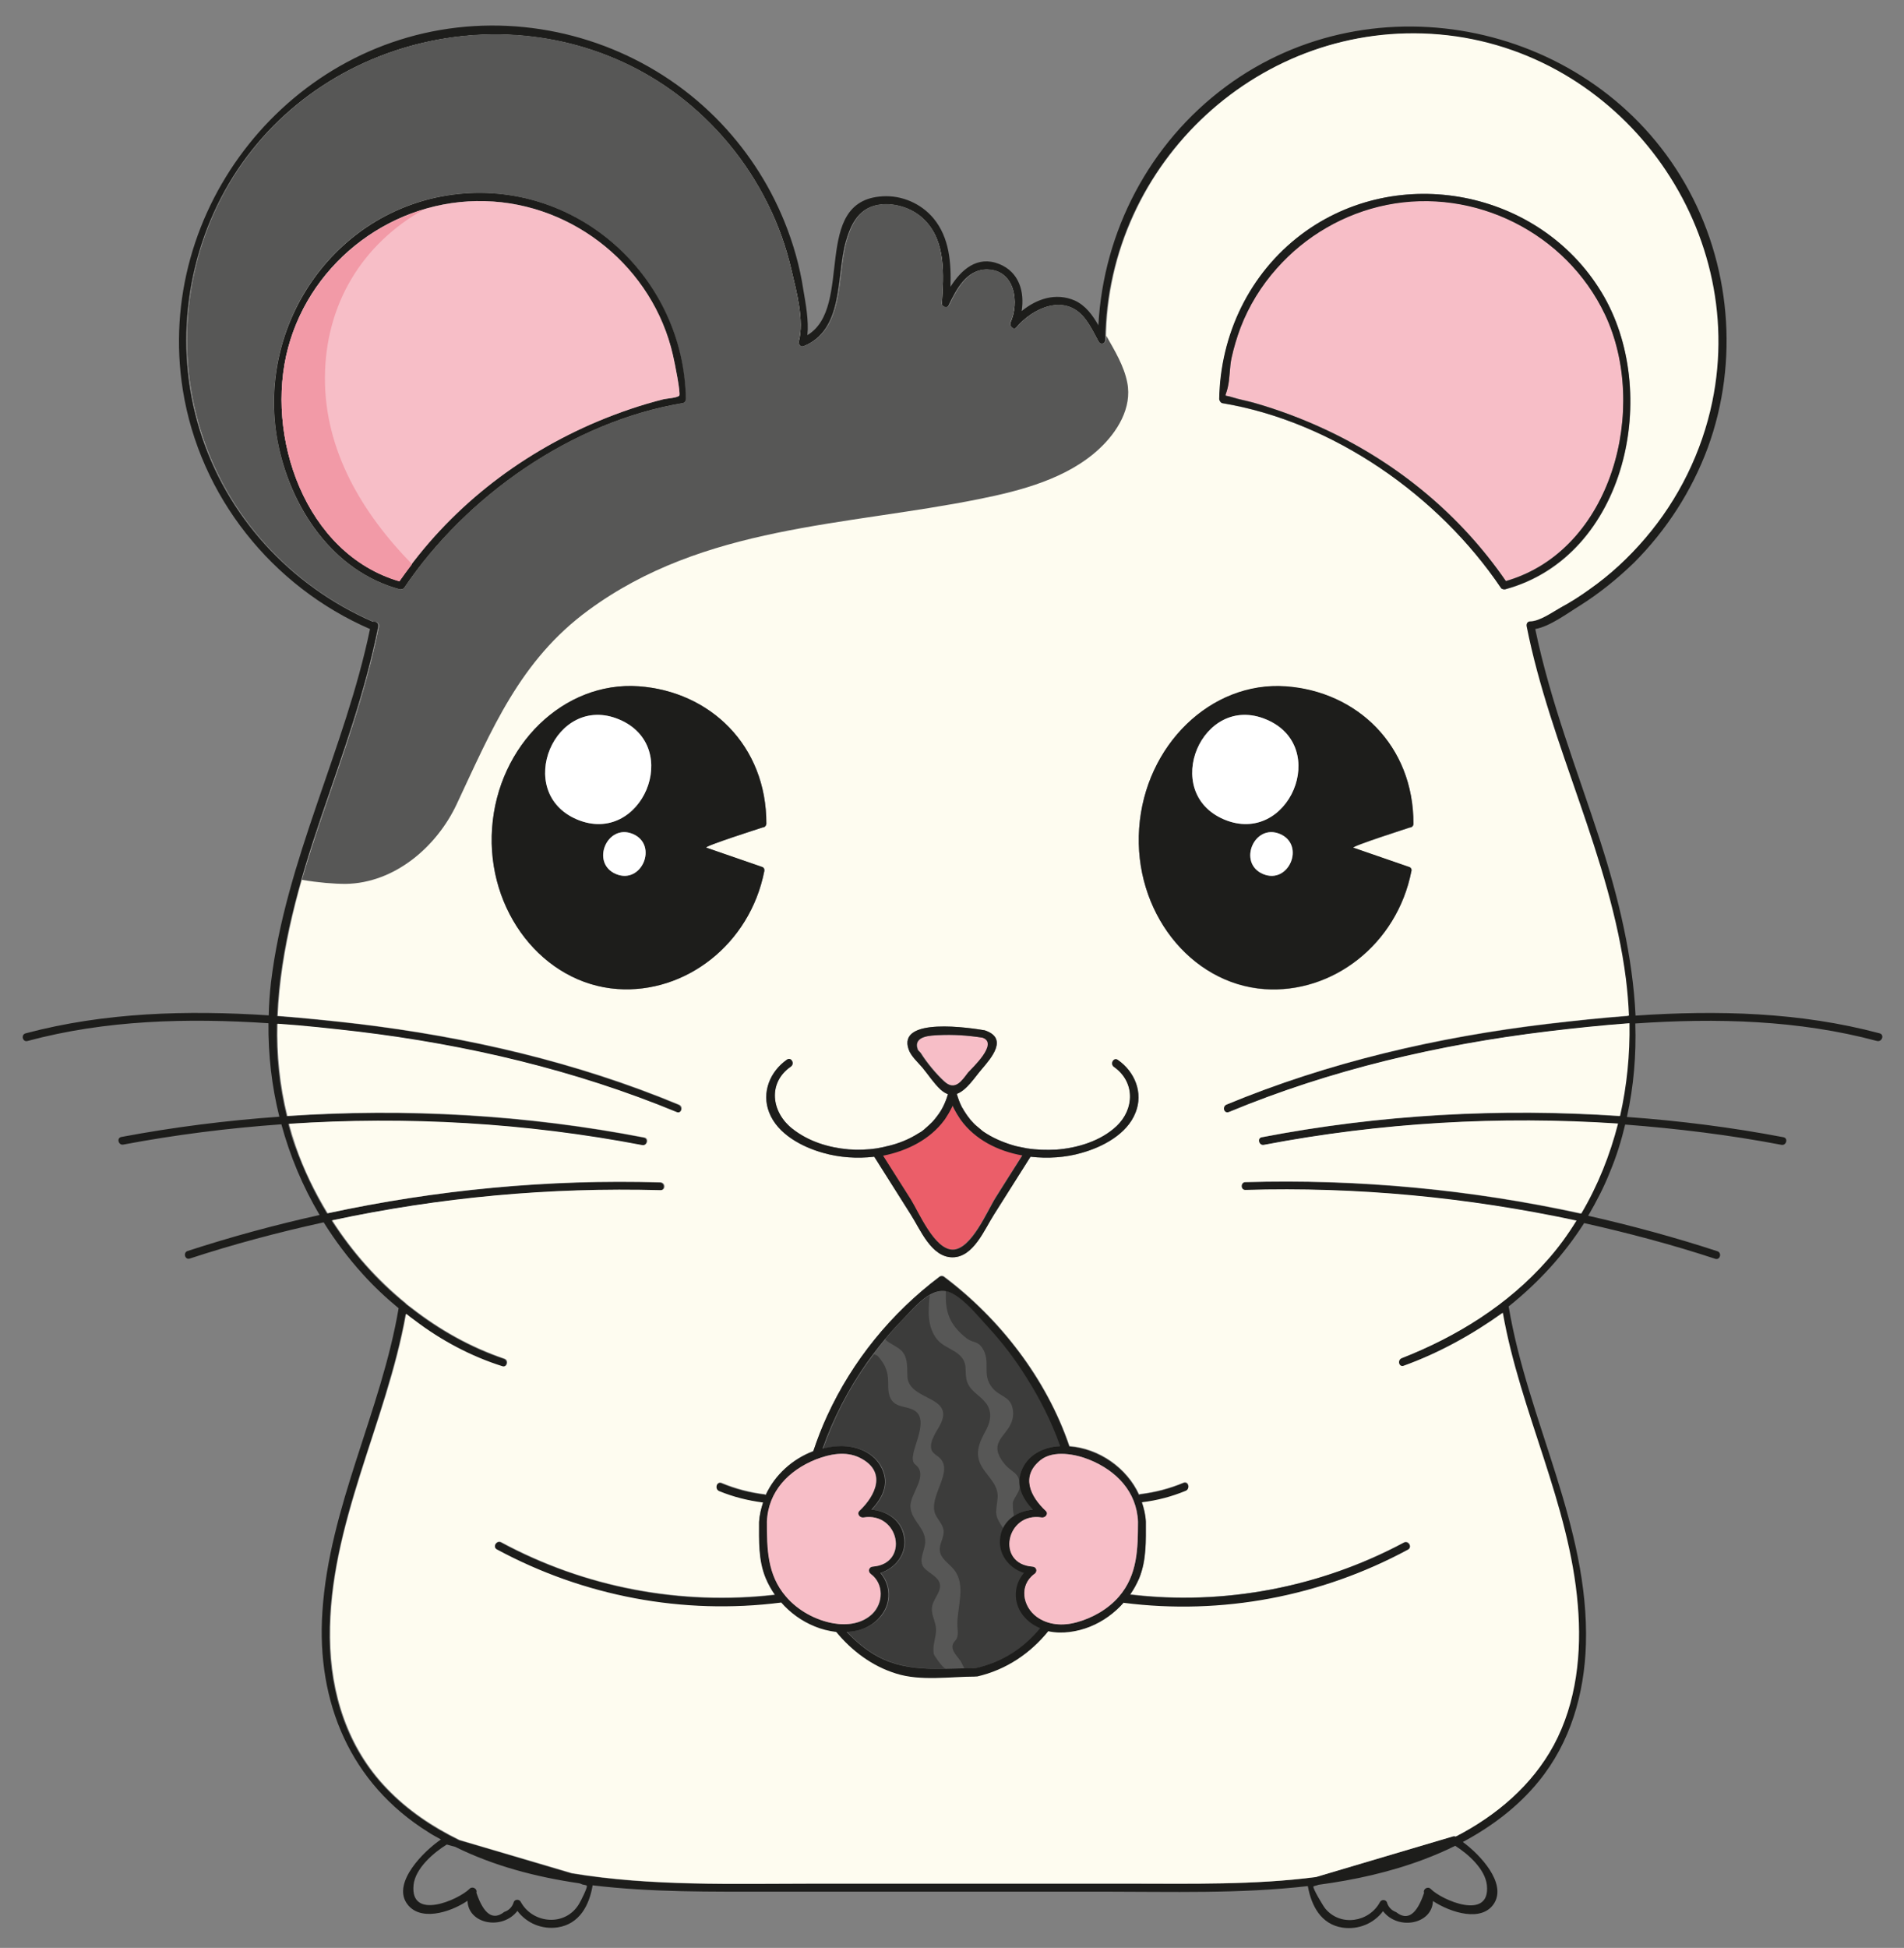 <?xml version="1.0" encoding="utf-8"?>
<!-- Generator: Adobe Illustrator 24.1.1, SVG Export Plug-In . SVG Version: 6.00 Build 0)  -->
<svg version="1.1" id="Lager_1" xmlns="http://www.w3.org/2000/svg" xmlns:xlink="http://www.w3.org/1999/xlink" x="0px" y="0px"
	 viewBox="0 0 751.8 768.9" style="enable-background:new 0 0 751.8 768.9;" xml:space="preserve">
<rect x="0" y="0" width="751.8" height="768.9" fill="#808080" stroke="none"/>
<style type="text/css">
	.st0{fill:#EB5E69;}
	.st1{fill:#575756;}
	.st2{fill:#3C3C3B;}
	.st3{fill:#F7BEC7;}
	.st4{fill:#1D1D1B;}
	.st5{fill:#FEFCF0;}
	.st6{fill:#FFFFFF;}
	.st7{fill:#F29AA7;}
</style>
<g>
	<g>
		<path class="st0" d="M376.1,493.2c7.4,0,13.8-15.6,17-20.6c3.5-5.5,7-11,10.5-16.6c-9.7-1.7-18.7-6.4-24.3-14
			c-0.2-0.2-0.4-0.6-0.6-0.9c-0.7-1-1.3-2.1-1.9-3.2c-0.2-0.4-0.4-0.8-0.6-1.2c-0.1-0.1-0.1-0.2-0.1-0.4c-0.1,0.1-0.1,0.2-0.2,0.4
			c-0.2,0.4-0.4,0.8-0.6,1.2c-0.6,1.1-1.2,2.2-1.9,3.2c-0.2,0.3-0.4,0.6-0.6,0.9c-5.6,7.7-14.6,12.3-24.3,14
			c3.6,5.7,7.3,11.5,10.9,17.2C362.6,478.2,368.9,493.2,376.1,493.2z"/>
		<path class="st1" d="M404.5,620.9c-6-1.9-10.6-7.7-9.3-14.4c1.1-6.5,6.8-10.1,12.8-10.6c-4.2-4.6-7.1-10-4-16.4
			c2.7-5.7,8.7-8.3,14.8-8.7c-3.5-9.7-8.2-18.9-13.6-27.5c-4.4-6.9-9.3-13.4-14.8-19.4c-4-4.3-9-10.7-14.3-13.4
			c-7.5-3.9-14.7,5.5-19.7,10.6c-5,5.2-9.7,10.8-13.9,16.8c-7.4,10.4-13.3,21.9-17.5,33.9c2.4-0.6,4.9-1,7.4-1
			c6.4,0,13,2.7,15.9,8.7c3.1,6.4,0.2,11.8-4,16.4c6,0.5,11.7,4.1,12.8,10.6c1.2,6.7-3.3,12.5-9.3,14.4c4,4.7,4.4,11.6,0.3,16.8
			c-3.5,4.4-8.5,6.2-13.6,6.5c2.9,3.1,6.1,5.9,9.9,8.3c12.6,8,26.6,6,40.9,6c11-2.6,19.5-8.3,25.8-15.8c-2.6-1.1-4.9-2.7-6.8-5.1
			C400.1,632.4,400.6,625.6,404.5,620.9z"/>
		<path class="st2" d="M368.6,652c-0.3-3,1.1-5.9,1-8.9c-0.1-3.2-2.2-5.9-1.5-9.2c0.7-3.5,5-6.9,2.1-10.5c-1.2-1.5-3.1-2.5-4.6-3.8
			c-3.3-2.8-1-6.3-0.4-9.7c1.1-6.3-5.2-9.2-5.7-14.9c-0.5-5.2,7.5-12.5,1.9-16.9c-1.2-0.9-1.1-2.7-0.8-4.1
			c0.7-4.3,5.2-12.8,1.4-16.5c-2.7-2.6-7.2-1.5-9.7-4.5c-2.1-2.6-1.4-6.1-1.7-9.2c-0.3-3.4-1.7-5.9-3.9-8.4c-0.3-0.4-1-0.6-1.6-0.8
			c-0.8,1.1-1.7,2.2-2.5,3.3c-7.4,10.4-13.3,21.9-17.5,33.9c2.4-0.6,4.9-1,7.4-1c6.4,0,13,2.7,15.9,8.7c3.1,6.4,0.2,11.8-4,16.4
			c6,0.5,11.7,4.1,12.8,10.6c1.2,6.7-3.3,12.5-9.3,14.4c4,4.7,4.4,11.6,0.3,16.8c-3.5,4.4-8.5,6.2-13.6,6.5c2.9,3.1,6.1,5.9,9.9,8.3
			c9.1,5.8,18.9,6.3,29,6.2c-1,0-3.6-3.8-4.1-4.6C368.8,653.3,368.6,652.7,368.6,652z"/>
		<path class="st2" d="M381.7,528.3c2.5,1.9,4.2,0.9,6.1,3.7c3.7,5.5-0.4,10.4,4,15.8c3.1,3.8,7.7,3.3,8.2,9.3
			c0.8,9.5-11.4,10.6-3.5,20.6c3,3.8,6.5,3.4,6.1,9.5c-0.1,1.9-2.7,4.7-2.7,6.2c0,2.3,0.2,3.9,0.5,5c2.2-1.5,4.8-2.3,7.5-2.6
			c-4.2-4.6-7.1-10-4-16.4c2.7-5.7,8.7-8.3,14.8-8.7c-3.5-9.7-8.2-18.9-13.6-27.5c-4.4-6.9-9.3-13.4-14.8-19.4
			c-4-4.3-9-10.7-14.3-13.4c-0.8-0.4-1.7-0.6-2.5-0.8C373.1,517.7,374.8,522.9,381.7,528.3z"/>
		<path class="st2" d="M404.4,621.1c0-0.1-0.1-0.2-0.1-0.3c-5.9-2-10.3-7.7-9.1-14.3c0.2-1.1,0.6-2.1,1-3.1c-3.7-5.5-3-5.8-2.3-11.9
			c0.5-4.9-3.2-8-5.7-11.7c-3.7-5.5-1.8-10,1.2-15.4c1.9-3.6,2.4-7.5-0.3-10.8c-2.4-3-6.1-4.5-7.3-8.4c-0.6-1.9-0.4-3.8-0.6-5.8
			c-0.7-6.2-7.8-6.6-11.1-10.6c-4.1-5-3.6-11.5-3-17.6c-4.1,2.4-7.8,6.8-10.7,9.8c-2.4,2.4-4.7,5-6.9,7.7c1.9,1.9,5.5,3,7,5.1
			c2.1,2.8,1.6,6.4,1.8,9.7c0.7,9.8,19.7,7.2,12.5,19.7c-1.4,2.4-4.4,6.9-2.7,9.7c0.6,0.9,1.6,1.5,2.5,2.2c6.8,5.6-4.7,15.8-1.1,23
			c1.1,2.1,2.9,3.9,3.1,6.2c0.2,2.7-1.8,5.1-1.5,7.8c0.3,3.2,3.6,5,5.6,7.5c4.8,6,1.3,14.6,1.3,21.5c0,2.4,0.8,4.8-0.9,6.6
			c-3,3.2,1.3,6.1,2.6,8.7c0.4,0.9,0.8,1.6,1.1,2.2c1.5,0,2.9-0.1,4.4-0.1c11-2.6,19.5-8.3,25.8-15.8c-2.6-1.1-4.9-2.7-6.8-5.1
			C400.2,632.4,400.6,625.7,404.4,621.1z"/>
		<path class="st3" d="M382.4,423.4c1.4-1.7,12.3-11.5,5.7-13.8c-5.8-0.9-11.6-1.3-17.4-1c-2.6,0.1-10.2,0.1-8.2,5.7
			c0.2,0.4,0.9,1,1.2,1.4c2.3,3.7,6,8.2,9.3,11.2C377.1,430.8,379.8,426.6,382.4,423.4z"/>
		<path class="st4" d="M742.2,407.9c-31.4-8.4-64.1-9.2-96.4-7c-1.1-23.2-6.7-46.5-14-69.1c-9-27.7-19.7-54.9-25.6-83.5
			c5.8-1,12.8-6.3,17.4-9.1c7.8-4.9,15-10.7,21.6-17.1c12.8-12.8,22.8-28.3,29.1-45.3c12.5-34.1,9.1-72.9-9-104.4
			C628.9,9.1,542.7-9.3,484,34.2c-30.1,22.3-48.3,57.1-50.3,94.2c-2.3-4-5-7.8-9.4-9.8c-7.5-3.2-15-0.6-20.9,4.2
			c1.2-7.5-0.9-15.4-8.9-18.6c-8.6-3.4-14.9,2.2-19.2,9c0.3-9.5-0.4-19.4-6.7-27c-4.9-5.9-12.6-9.2-20.2-8.7
			c-28.3,1.7-11.1,43.7-29.6,54.8c0.6-5.8-0.7-12.6-1.6-17.9c-1.4-9.3-4-18.4-7.5-27c-6.2-15.3-15.5-29.3-27.2-41
			c-25-25-60-38.2-95.3-36.1C114.7,14.6,60.8,82.5,72.2,154c6.7,41.9,35.2,77.5,73.9,94.3c-9.8,47.3-33.3,91.2-39.1,139.5
			c-0.5,4.3-0.8,8.7-0.9,13c-32.3-2.1-64.8-1.2-96,7.1c-2,0.6-1.1,3.6,0.8,3c30.9-8.3,63.2-9.1,95.1-7c-0.1,12.5,1.3,24.9,4.3,36.9
			c-20.9,1.5-41.7,4.1-62.4,8c-2,0.4-1.1,3.4,0.8,3c20.7-3.9,41.5-6.5,62.4-8c3.4,12.5,8.4,24.5,15.1,35.8
			c-17.6,3.9-34.9,8.6-52.1,14.2c-1.9,0.6-1.1,3.6,0.8,3c17.4-5.7,35.1-10.4,52.9-14.3c4.5,7.2,9.6,14,15.4,20.4
			c4.4,4.9,9.2,9.4,14.2,13.5c-6.9,40.7-27.4,78.3-30.1,119.8c-2.4,35.6,11,67.8,41.8,87c1.6,1.1,3.3,1.9,5,2.9
			c-6.9,4.7-18.8,16.7-13.7,24.9c4.9,7.8,17.3,4,24.2-0.7c0.3,9.3,13.8,11.7,19.7,4c3.7,4.9,9.7,7.4,15.9,6.5
			c8.6-1.3,12.5-8.7,13.8-16.6c23.2,2.8,47.1,2.5,69.9,2.5c43.9,0,87.8,0,131.7,0c26.6,0,54.1,0.9,80.8-2.2
			c1.4,7.8,5.2,15.1,13.7,16.4c6.3,0.9,12.3-1.6,16-6.5c5.9,7.7,19.4,5.2,19.7-4c7,4.6,19.6,8.6,24.3,0.7c4.6-7.9-5.5-18.9-12.5-24
			c11.4-6.1,21.9-14,30-24c12.5-15.3,18-34.5,18.6-54c1.4-46.5-23-88.3-30.5-133.4c11.6-9.3,21.7-20.2,29.8-32.9
			c17.4,3.9,34.8,8.5,51.8,14.1c1.9,0.6,2.7-2.4,0.8-3c-16.8-5.5-33.8-10.1-51-14c3.2-5.5,6.2-11.2,8.6-17.3
			c2.6-6.2,4.5-12.4,6-18.7c20.7,1.6,41.3,4.1,61.7,8c1.9,0.4,2.8-2.6,0.8-3c-20.4-3.9-41.1-6.5-61.8-8c2.7-12.2,3.7-24.5,3.3-36.9
			c32-2.2,64.4-1.4,95.4,6.9C743.2,411.4,744.1,408.4,742.2,407.9z M228.6,751.6c-5.4,9-18.3,7.8-23-0.9c-0.5-1-2.2-1.1-2.7,0
			c-0.6,2-1.9,3.4-3.8,4c-4.4,3.5-8.1,1-11-7.6c0.5-1.6-1.6-2.6-2.6-1.6c-4.5,4.5-23.7,12.8-22.2-1.5c0.7-6.5,7.9-12.7,13.1-15.9
			c1.1,0.3,2.2,0.6,3.3,0.9c15.4,7.6,31.9,11.9,49,14.4c0.4,0.1,0.7,0.2,1.1,0.4c0.3,0.2,1.7,0.2,1.9,0.6
			C232.1,744.9,229.3,750.5,228.6,751.6z M587.1,744.1c1.5,14.3-17.8,6-22.2,1.5c-1.1-1.1-3.1,0-2.6,1.6c-2.9,8.6-6.6,11.1-11,7.6
			c-1.9-0.7-3.2-2.1-3.7-4c-0.6-1.1-2.2-1-2.7,0c-4.3,8-15.6,9.8-21.6,2.6c-0.9-1.1-5-8-4.7-8.7c0.2-0.3,1.4-0.4,1.7-0.6
			c0.1,0,0.1,0,0.2-0.1c14.3-1.9,28.4-5,41.9-10.1c4.2-1.6,8.2-3.3,12.2-5.3C579.8,731.9,586.4,737.8,587.1,744.1z M485.1,439
			c40.2-16.6,82.8-26.6,125.9-31.8c10.7-1.2,21.4-2.4,32.1-3.2c0.2,12.3-1,24.6-3.7,36.6c-47.3-3.2-94.8-0.6-141.5,8.4
			c-1.9,0.4-1.1,3.4,0.9,3c46.1-8.8,93.1-11.5,139.8-8.4c-3.2,12.5-8,24.5-14.5,35.5c-43.5-9.5-88-13.7-132.6-12.4
			c-2,0.1-2,3.2,0,3.1c44-1.3,87.9,2.9,130.7,12.1c-3.4,5.5-7.3,10.8-11.6,15.7c-15.6,17.6-35.7,30.1-57.4,38.6
			c-1.9,0.7-1.1,3.7,0.8,3c13.9-5,27.1-12.3,39.1-20.9c6.9,39.2,26.3,75.4,29.6,115.3c1.6,18.9-0.4,38.6-9.5,55.4
			c-8.6,15.9-22.7,27.8-38.6,36c-0.3-0.1-0.5-0.2-0.9-0.1c-18.1,5.4-36.2,10.7-54.3,16.1c-24.4,3.1-49.5,2.6-73.6,2.6
			c-41.6,0-83.3,0-124.9,0c-31.7,0-63.9,1.1-95.3-4.1c-14.8-4.4-29.6-8.8-44.4-13.1c-10.7-5.2-20.5-11.8-28.7-20.4
			c-15.5-16.1-22.2-37.5-22.4-59.5c-0.4-44.6,22.4-84.7,30-127.8c1.1,0.9,2.3,1.7,3.4,2.6c10.4,8,22.2,14.3,34.6,18.1
			c1.9,0.6,2.7-2.4,0.8-3c-13.4-4.5-25.7-11.5-36.7-20.1c-0.7-0.6-1.4-1.1-2.1-1.6c0,0,0,0,0-0.1c-11.4-9.2-21.2-20.4-29.2-32.8
			c42.5-9.1,86-13.1,129.6-11.9c2.1,0.1,2.1-3.1,0-3.1c-44.2-1.3-88.3,2.9-131.4,12.2c-5.1-8.4-9.3-17.3-12.6-26.5
			c-1.1-2.9-1.9-5.9-2.7-8.8c46.6-3.1,93.5-0.4,139.5,8.4c2,0.4,2.8-2.6,0.9-3c-46.5-9-93.9-11.6-141-8.5c-3-12.1-4.2-24.3-3.9-36.4
			c10.7,0.7,21.2,1.9,31.8,3.1c43.2,5.2,85.7,15.1,125.9,31.8c1.9,0.7,2.7-2.2,0.8-3c-40.5-16.8-83.3-26.7-126.8-31.9
			c-10.5-1.2-21.1-2.3-31.6-3.1c1.1-26.6,8.7-53,17.4-78.7c8.4-24.7,17.4-49.3,22.5-75c0.2-1-0.4-2-1.5-2c-0.2,0-0.5,0-0.7,0
			c-32.5-14.2-57.9-41.7-68.3-75.8c-10.3-33.4-5.3-70.4,13.3-100c37.2-58.9,119.5-74.1,175.2-32c14.9,11.3,27.2,26,35.4,42.7
			c4.3,8.5,7.5,17.6,9.6,26.8c1.9,8,5,19.7,2.8,27.8c-0.2,1,0.8,2.4,1.9,1.9c16.3-6.4,13.1-27.4,16.9-41.2
			c2.1-7.4,5.4-14.2,14.3-14.8c5.9-0.4,12.1,1.8,16.4,6c8.7,8.5,7.8,22,7,33.1c-0.1,1.5,2.2,2.1,2.9,0.7c2.9-6,7-14.4,15.1-14.1
			c11,0.3,12.6,13.1,9.1,20.9c-0.6,1.5,1.2,3.4,2.5,1.9c6.5-7.7,18.7-13.3,26.6-3.8c2.3,2.7,4,6.4,5.7,9.5c0.8,1.4,2.9,0.7,2.9-0.8
			c0.6-70.1,61.5-126.6,131.7-120.5c71,6.2,122.1,75.4,107.6,145.1c-4.1,19.9-13.3,38.6-26.5,53.9c-6.5,7.6-14,14.5-22.1,20.2
			c-3.6,2.6-7.2,4.9-11.1,7c-3.2,1.8-8.3,5.5-12.1,5.5c-1.1,0-1.7,1-1.5,2c9.4,47.3,33.1,91.1,39.2,139.2c0.6,4.8,1,9.7,1.2,14.5
			c-10.8,0.8-21.5,1.9-32.1,3.2c-43.4,5.2-86.3,15.1-126.8,31.9C482.5,436.8,483.2,439.8,485.1,439z"/>
		<path class="st5" d="M484.3,436c40.5-16.8,83.3-26.7,126.8-31.9c10.6-1.2,21.3-2.4,32.1-3.2c-0.2-4.8-0.6-9.7-1.2-14.5
			c-6.1-48.1-29.8-91.8-39.2-139.2c-0.2-1,0.4-2,1.5-2c3.7,0,8.9-3.7,12.1-5.5c3.9-2.1,7.5-4.4,11.1-7c8.2-5.7,15.6-12.6,22.1-20.2
			c13.2-15.4,22.4-34.1,26.5-53.9C690.5,89,639.4,19.8,568.4,13.6c-70.3-6.1-131.1,50.3-131.7,120.5c0,1.6-2.1,2.2-2.9,0.8
			c-1.7-3.1-3.4-6.7-5.7-9.5c-7.8-9.5-20.1-3.9-26.6,3.8c-1.2,1.4-3.1-0.4-2.5-1.9c3.5-7.7,1.9-20.6-9.1-20.9
			c-8-0.2-12.1,8.1-15.1,14.1c-0.7,1.4-3,0.7-2.9-0.7c0.7-11.1,1.7-24.6-7-33.1c-4.2-4.2-10.5-6.4-16.4-6
			c-8.9,0.6-12.2,7.4-14.3,14.8c-3.8,13.8-0.6,34.9-16.9,41.2c-1.1,0.5-2.2-0.9-1.9-1.9c2.2-8.2-0.9-19.8-2.8-27.8
			c-2.1-9.2-5.3-18.3-9.6-26.8c-8.3-16.7-20.5-31.4-35.4-42.7c-55.7-42-137.9-26.9-175.2,32c-18.6,29.6-23.6,66.6-13.3,100
			c10.5,34.1,35.8,61.6,68.3,75.8c0.2,0,0.4,0,0.7,0c1.1,0,1.7,1,1.5,2c-5.1,25.7-14.1,50.3-22.5,75c-8.8,25.7-16.3,52.1-17.4,78.7
			c10.6,0.8,21.2,1.9,31.6,3.1c43.4,5.2,86.3,15.1,126.8,31.9c1.9,0.7,1.1,3.7-0.8,3c-40.2-16.6-82.8-26.6-125.9-31.8
			c-10.5-1.2-21.1-2.4-31.8-3.1c-0.3,12.1,0.9,24.3,3.9,36.4c47.1-3.2,94.5-0.5,141,8.5c1.9,0.4,1.1,3.4-0.9,3
			c-46-8.8-92.9-11.5-139.5-8.4c0.8,2.9,1.7,5.9,2.7,8.8c3.2,9.3,7.5,18.1,12.6,26.5c43.1-9.3,87.2-13.5,131.4-12.2
			c2.1,0.1,2.1,3.2,0,3.1c-43.6-1.2-87.1,2.8-129.6,11.9c7.9,12.4,17.8,23.5,29.2,32.8c0,0.1,0,0.1,0,0.1c0.7,0.6,1.4,1.1,2.1,1.6
			c11,8.6,23.3,15.5,36.7,20.1c1.9,0.6,1.1,3.6-0.8,3c-12.4-3.9-24.2-10.2-34.6-18.1c-1.1-0.8-2.3-1.7-3.4-2.6
			c-7.7,43.1-30.5,83.2-30,127.8c0.2,22,6.9,43.4,22.4,59.5c8.2,8.6,18.1,15.2,28.7,20.4c14.8,4.4,29.6,8.7,44.4,13.1
			c31.4,5.2,63.6,4.1,95.3,4.1c41.6,0,83.3,0,124.9,0c24.2,0,49.3,0.6,73.6-2.6c18.1-5.4,36.1-10.7,54.3-16.1
			c0.4-0.1,0.6,0.1,0.9,0.1c15.9-8.2,30-20.1,38.6-36c9.1-16.9,11.1-36.6,9.5-55.4c-3.3-39.9-22.7-76.1-29.6-115.3
			c-12,8.6-25.2,15.9-39.1,20.9c-1.9,0.7-2.7-2.2-0.8-3c21.7-8.5,41.9-21,57.4-38.6c4.4-4.9,8.2-10.2,11.6-15.7
			c-42.9-9.2-86.8-13.4-130.7-12.1c-2,0.1-2-3.1,0-3.1c44.6-1.3,89.1,2.9,132.6,12.4c6.5-11,11.3-23,14.5-35.5
			c-46.7-3.1-93.7-0.4-139.8,8.4c-2,0.4-2.8-2.6-0.9-3c46.7-9,94.2-11.6,141.5-8.4c2.7-12,3.9-24.2,3.7-36.6
			c-10.7,0.8-21.4,1.9-32.1,3.2c-43.1,5.2-85.7,15.1-125.9,31.8C483.2,439.8,482.5,436.8,484.3,436z M513.9,92.5
			c37.9-28.5,93.9-17.6,118.5,22.9c23.7,39,10.1,104.3-38.1,117.3c-0.1,0.1-0.2-0.1-0.2,0c-0.2,0-0.5-0.1-0.7-0.1
			c-0.1-0.1-0.2-0.1-0.2-0.1c-0.2-0.1-0.4-0.2-0.5-0.4c-24.5-36.3-66.2-65.6-110-72.9c-0.6-0.1-1.1-0.9-1.1-1.5
			C481.8,132.1,493.4,108,513.9,92.5z M310.7,418.3c1.6-1.2,3.2,1.5,1.6,2.7c-9.3,6.5-7.7,18.1,0.5,24.5c6.4,5,14.3,7.5,22.3,8.2
			c3.7,0.2,7.4,0.1,11.1-0.4c1.4-0.2,2.8-0.5,4.2-0.9h0.1c4.4-1.1,8.5-2.7,12.1-5c0.4-0.2,0.9-0.5,1.2-0.7c0.6-0.4,1.2-0.9,1.7-1.4
			c0.9-0.7,1.8-1.6,2.6-2.4c0.4-0.4,0.8-0.9,1.2-1.4c0.9-1.1,1.6-2.2,2.4-3.4c0.2-0.4,0.5-0.9,0.7-1.3c0.8-1.6,1.4-3.2,1.9-4.9
			c-0.9-0.3-1.9-0.9-2.9-1.8c-2.7-2.5-4.9-5.9-7.2-8.7c-1.7-2-4.5-4.5-5.4-7.1c-4.7-13.1,24.7-8.5,30-7.6c9.4,3.2,2.6,11-1.2,15.4
			c-2.6,3-5.9,8.2-9.8,9.7c0.5,1.7,1.1,3.4,1.9,5c0.2,0.4,0.6,0.9,0.8,1.4c0.7,1.1,1.4,2.2,2.3,3.3c0.4,0.4,0.8,0.9,1.2,1.4
			c0.7,0.9,1.6,1.6,2.6,2.4c0.6,0.4,1.1,1,1.7,1.4c0.4,0.3,1,0.6,1.4,0.9c3.4,2.1,7.4,3.7,11.4,4.8c0.4,0.1,0.9,0.2,1.4,0.3
			c1,0.2,2,0.4,3,0.6c3.9,0.6,7.8,0.7,11.5,0.5c8.3-0.6,17.6-3.4,23.9-9.3c7.2-6.7,7.4-17.5-1.1-23.4c-1.6-1.2-0.1-3.9,1.6-2.7
			c6.7,4.6,10.1,12.9,7,20.7c-3.3,8.6-13.1,13.7-21.4,16c-6.2,1.8-13.3,2.3-20.1,1.5c-4.8,7.6-9.6,15.2-14.4,22.8
			c-3.8,5.9-8.1,16.9-16.4,16.9c-8.4,0-12.7-11-16.5-16.9c-4.8-7.6-9.6-15.2-14.4-22.8c-6.9,0.8-13.8,0.3-20.1-1.5
			c-8.3-2.3-18.1-7.4-21.4-16C300.6,431.2,304.1,422.9,310.7,418.3z M159.6,232c-0.1,0.2-0.3,0.4-0.5,0.4c-0.1,0.1-0.1,0.1-0.2,0.1
			c-0.2,0.1-0.5,0.1-0.8,0.1c-0.1-0.1-0.1,0.1-0.2,0c-26.6-7.1-43.5-32.6-48.3-58.6c-8.7-46.5,23.5-92.4,71.3-97.4
			c47.9-5,89.3,33.3,89.9,81c0.1,0.6-0.4,1.4-1.1,1.5C225.8,166.4,184.1,195.7,159.6,232z M243.8,390.4
			c-29.4-2.1-51.8-30.8-49.5-63.5c2.3-32.8,28.4-58.1,57.9-56c28,2,50.5,23.2,50.4,54.3c-0.1,0.7-0.6,1.4-1.4,1.4
			c0,0-23.8,7.6-22.3,8l22,7.6c0.7,0.2,1.1,0.9,0.9,1.6C296.1,372.9,270.5,392.3,243.8,390.4z M554.4,608.8c1.7-0.9,3.4,1.7,1.6,2.7
			c-34.3,18.5-73.4,25.9-112.1,21l-0.1-0.1c-3.6,4.1-8.1,7.4-13.3,9.5c-5,2.1-11.1,3-16.5,1.8c-6.9,8.6-16.4,15.1-28.2,17.9
			c-0.1,0-0.2-0.1-0.2-0.1c-0.1,0.1-0.1,0.1-0.2,0.1c-10,0-21.8,1.9-31.5-1.2c-9.4-2.9-17.4-8.9-23.6-16.4c-3-0.4-5.9-1.1-8.5-2.2
			c-5.2-2.1-9.7-5.4-13.3-9.5c0,0,0,0.1-0.1,0.1c-38.7,4.9-77.8-2.5-112.1-21c-1.8-0.9-0.2-3.6,1.6-2.7
			c33.1,17.9,70.8,25,108.2,20.7c-1.4-2.1-2.7-4.3-3.7-6.7c-2.9-7.2-2.6-14.6-2.6-22.1c0.1-2.7,0.7-5.2,1.6-7.7
			c-6-0.7-11.7-2.2-17.3-4.5c-1.9-0.7-1.1-3.8,0.8-3.1c5.5,2.3,11.2,3.8,17.1,4.5c0.2,0.1,0.3,0.2,0.4,0.2
			c3.6-7.8,10.5-14.1,18.8-17.3c1.6-4.8,3.5-9.5,5.5-14c10-21.7,25.3-40.5,44.4-54.9c0.4-0.3,1.2-0.3,1.6,0
			c22.1,16.6,40.6,40.4,49.6,67c11.8,0.9,22.7,8.6,27.5,19.1c0.2-0.1,0.2-0.2,0.5-0.2c5.9-0.7,11.6-2.2,17.1-4.5
			c1.9-0.7,2.7,2.3,0.8,3.1c-5.6,2.3-11.3,3.7-17.3,4.5c0.8,2.5,1.4,5,1.6,7.7c0,7.6,0.3,15.1-2.6,22.3c-1,2.4-2.2,4.5-3.6,6.5
			C483.5,633.8,521.2,626.6,554.4,608.8z M449.8,327c2.3-32.8,28.4-58.1,57.9-56c28,2,50.5,23.2,50.4,54.3c0,0.7-0.6,1.4-1.4,1.4
			c0,0-23.7,7.6-22.3,8l22,7.6c0.7,0.2,1.1,0.9,0.9,1.6c-5.7,29.1-31.3,48.5-58.1,46.6C469.9,388.3,447.5,359.7,449.8,327z"/>
		<path class="st1" d="M147.4,245.4h0.7c1.1,0,1.7,1,1.5,2c-5.1,25.7-14.1,50.3-22.5,75c-2.8,8.2-5.5,16.6-7.9,24.9
			c6.5,1.1,12.6,1.6,17.3,1.6c19.3-0.3,35.9-14.6,43.8-31.4c13.9-29.6,25-56.8,52-76.6c45.7-33.6,101.2-33.2,154.3-43.9
			c16.5-3.3,34.9-8.1,47.5-19.9c7-6.5,13-16.1,11-26.1c-1.3-6.6-4.9-12.5-8.3-18.5c0,0.5-0.1,1-0.1,1.5c0,1.6-2.1,2.2-2.9,0.8
			c-1.7-3.1-3.4-6.7-5.7-9.5c-7.8-9.5-20.1-3.9-26.6,3.8c-1.2,1.4-3.1-0.4-2.5-1.9c3.5-7.7,1.9-20.6-9.1-20.9
			c-8-0.2-12.1,8.1-15.1,14.1c-0.7,1.4-3,0.7-2.9-0.7c0.7-11.1,1.7-24.6-7-33.1c-4.2-4.2-10.5-6.4-16.4-6
			c-8.9,0.6-12.2,7.4-14.3,14.8c-3.8,13.8-0.6,34.9-16.9,41.2c-1.1,0.5-2.2-0.9-1.9-1.9c2.2-8.2-0.9-19.8-2.8-27.8
			c-2.1-9.2-5.3-18.3-9.6-26.8c-8.3-16.7-20.5-31.4-35.4-42.7c-55.7-42-137.9-26.9-175.2,32c-18.6,29.6-23.6,66.6-13.3,100
			C89.5,203.6,114.8,231.2,147.4,245.4z M180.8,76.6c47.9-5,89.3,33.3,89.9,81c0.1,0.6-0.4,1.4-1.1,1.5
			c-43.9,7.3-85.5,36.6-110,72.9c-0.1,0.2-0.3,0.4-0.5,0.4c-0.1,0.1-0.1,0.1-0.2,0.1c-0.2,0.1-0.5,0.1-0.8,0.1
			c-0.1-0.1-0.1,0.1-0.2,0c-26.6-7.1-43.5-32.6-48.3-58.6C100.9,127.5,133.1,81.6,180.8,76.6z"/>
		<path class="st3" d="M486.4,156.7c2.8,0.9,5.7,1.4,8.6,2.2c9.8,2.8,19.5,6.5,28.8,10.8c28.5,13.4,52.9,33.7,70.8,59.6
			c42.2-12.1,56.6-68.6,39.1-105.3c-15.3-32.1-51.3-50.2-86.2-43.2c-16.8,3.4-32.1,12.3-43.4,25.1c-6.1,6.9-11,14.8-14.3,23.4
			c-1.5,3.8-2.7,7.8-3.5,11.8c-0.8,3.9-0.6,8.3-1.6,12.1C483.7,157.2,483.1,155.7,486.4,156.7z"/>
		<path class="st4" d="M482.6,159.1c43.9,7.3,85.5,36.6,110,72.9c0.1,0.2,0.3,0.4,0.5,0.4c0.1,0.1,0.1,0.1,0.2,0.1
			c0.2,0.1,0.5,0.1,0.7,0.1c0.1-0.1,0.1,0.1,0.2,0c48.2-13,61.9-78.3,38.1-117.3C607.8,74.9,551.9,64,513.9,92.5
			c-20.5,15.4-32.1,39.6-32.5,65.1C481.5,158.2,482,159,482.6,159.1z M484.7,153.3c1-3.9,0.7-8.2,1.6-12.1c0.9-4,2.1-8,3.5-11.8
			c3.3-8.6,8.2-16.6,14.3-23.4c11.3-12.8,26.6-21.7,43.4-25.1c34.9-7,70.9,11.1,86.2,43.2c17.4,36.7,3.1,93.1-39.1,105.3
			c-17.8-25.9-42.3-46.2-70.8-59.6c-9.3-4.4-18.9-8-28.8-10.8c-2.9-0.8-5.8-1.3-8.6-2.2C483.1,155.7,483.7,157.2,484.7,153.3z"/>
		<path class="st4" d="M557.3,343.8c0.2-0.7-0.2-1.4-0.9-1.6l-22-7.6c-1.4-0.4,22.3-8,22.3-8c0.7,0,1.4-0.6,1.4-1.4
			c0.1-31.1-22.4-52.3-50.4-54.3c-29.5-2.1-55.6,23.2-57.9,56c-2.3,32.7,20.1,61.4,49.5,63.5C526,392.3,551.6,372.9,557.3,343.8z
			 M483.4,323.5c-25.4-10.7-8.8-50.2,16.6-39.5C525.5,294.7,508.8,334.1,483.4,323.5z M505.4,329.2c10.2,4.3,3.5,20.1-6.7,15.8
			C488.6,340.7,495.2,324.9,505.4,329.2z"/>
		<path class="st4" d="M446.2,629.5c1.4-2,2.6-4.2,3.6-6.5c2.9-7.2,2.6-14.7,2.6-22.3c-0.1-2.7-0.7-5.2-1.6-7.7
			c6-0.7,11.7-2.2,17.3-4.5c1.9-0.7,1.1-3.8-0.8-3.1c-5.5,2.3-11.2,3.8-17.1,4.5c-0.2,0.1-0.3,0.2-0.5,0.2
			c-4.8-10.5-15.7-18.2-27.5-19.1c-9-26.6-27.5-50.5-49.6-67c-0.4-0.3-1.1-0.3-1.6,0c-19.1,14.4-34.4,33.1-44.4,54.9
			c-2.1,4.5-3.9,9.2-5.5,14c-8.3,3.1-15.2,9.4-18.8,17.3c-0.1-0.1-0.2-0.2-0.4-0.2c-5.9-0.7-11.6-2.2-17.1-4.5
			c-1.9-0.7-2.7,2.3-0.8,3.1c5.6,2.3,11.3,3.7,17.3,4.5c-0.8,2.5-1.4,5-1.6,7.7c0,7.5-0.3,15,2.6,22.1c1,2.4,2.3,4.7,3.7,6.7
			c-37.4,4.3-75.1-2.9-108.2-20.7c-1.7-0.9-3.4,1.7-1.6,2.7c34.3,18.5,73.4,25.9,112.1,21c0.1,0,0.1-0.1,0.1-0.1
			c3.6,4.1,8.1,7.4,13.3,9.5c2.6,1.1,5.5,1.8,8.5,2.2c6.2,7.5,14.2,13.5,23.6,16.4c9.7,3.1,21.4,1.2,31.5,1.2c0.1,0,0.1-0.1,0.2-0.1
			c0.1,0,0.1,0.1,0.2,0.1c11.8-2.7,21.2-9.3,28.2-17.9c5.4,1.2,11.5,0.2,16.5-1.8c5.2-2.1,9.7-5.4,13.3-9.5l0.1,0.1
			c38.7,4.9,77.8-2.5,112.1-21c1.8-0.9,0.2-3.6-1.6-2.7C521.2,626.6,483.5,633.8,446.2,629.5z M329.3,640.8
			c-7.1-1.2-14.2-5-18.9-10.6c-7.4-8.6-7.5-18.9-7.5-29.6c0.5-11.9,8.6-20.2,19.3-24.5c5.4-2.2,11.8-3.4,17.3-0.7
			c10.9,5.4,6.3,14.9-0.1,21c-1.2,1.1,0.1,2.8,1.6,2.6c14.1-2.3,18.3,18.4,3.6,19.4c-1.6,0.1-2,2-0.7,2.9c5.2,3.9,5,11.5,0.6,15.8
			C340.4,641,334.6,641.7,329.3,640.8z M385.1,658.5c-14.3,0-28.3,2.1-40.9-6c-3.8-2.4-7-5.3-9.9-8.3c5.2-0.2,10.2-2.1,13.6-6.5
			c4.1-5.2,3.7-12.1-0.3-16.8c6-1.9,10.6-7.7,9.3-14.4c-1.1-6.5-6.8-10.1-12.8-10.6c4.2-4.6,7.2-10,4-16.4c-2.9-6-9.5-8.7-15.9-8.7
			c-2.5,0-4.9,0.4-7.4,1c4.2-12,10.2-23.5,17.5-33.9c4.2-5.9,8.8-11.6,13.9-16.8c5-5.1,12.1-14.5,19.7-10.6
			c5.3,2.7,10.3,9.1,14.3,13.4c5.5,6,10.5,12.5,14.8,19.4c5.5,8.6,10.2,17.9,13.6,27.5c-6,0.3-12.1,3-14.8,8.7
			c-3.1,6.4-0.2,11.8,4,16.4c-6,0.5-11.7,4.1-12.8,10.6c-1.2,6.7,3.3,12.5,9.3,14.4c-4,4.7-4.4,11.5-0.4,16.7c1.9,2.4,4.2,4,6.8,5.1
			C404.6,650.2,396.1,656,385.1,658.5z M441.9,630.2c-4.3,5-10.5,8.5-16.8,10.2c-5.4,1.4-11.1,1.1-15.7-2.2
			c-5.5-4-7.2-12.3-0.9-16.9c1.3-0.9,0.9-2.7-0.7-2.9c-14.7-1.1-10.4-21.7,3.6-19.4c1.4,0.2,2.8-1.4,1.6-2.6
			c-6.1-5.7-10-13.8-2-20.1c5.1-4,13.8-2.3,19.2-0.1c10.7,4.3,18.7,12.6,19.2,24.5C449.3,611.3,449.2,621.7,441.9,630.2z"/>
		<path class="st6" d="M505.4,329.2c-10.2-4.3-16.8,11.5-6.7,15.8C508.9,349.3,515.5,333.5,505.4,329.2z"/>
		<path class="st6" d="M500,284c-25.4-10.7-42,28.8-16.6,39.5C508.8,334.1,525.5,294.7,500,284z"/>
		<path class="st4" d="M303.7,439.1c3.3,8.6,13.1,13.7,21.4,16c6.3,1.8,13.3,2.3,20.1,1.5c4.8,7.6,9.6,15.2,14.4,22.8
			c3.8,5.9,8.1,16.9,16.5,16.9c8.3,0,12.6-11,16.4-16.9c4.8-7.6,9.6-15.2,14.4-22.8c6.9,0.8,13.9,0.3,20.1-1.5
			c8.3-2.3,18.1-7.4,21.4-16c3.1-7.8-0.4-16.1-7-20.7c-1.6-1.2-3.2,1.5-1.6,2.7c8.4,5.9,8.2,16.6,1.1,23.4
			c-6.2,5.9-15.5,8.7-23.9,9.3c-3.7,0.2-7.7,0.1-11.5-0.5c-1-0.2-2-0.4-3-0.6c-0.5-0.1-0.9-0.2-1.4-0.3c-4-1.1-8-2.7-11.4-4.8
			c-0.4-0.3-1-0.6-1.4-0.9c-0.6-0.4-1.2-1-1.7-1.4c-0.9-0.7-1.8-1.5-2.6-2.4c-0.4-0.4-0.9-0.9-1.2-1.4c-0.9-1.1-1.6-2.2-2.3-3.3
			c-0.2-0.5-0.6-0.9-0.8-1.4c-0.8-1.6-1.4-3.2-1.9-5c3.9-1.4,7.2-6.7,9.8-9.7c3.8-4.5,10.7-12.3,1.2-15.4c-5.4-0.9-34.7-5.5-30,7.6
			c0.9,2.6,3.7,5.1,5.4,7.1c2.4,2.9,4.5,6.2,7.2,8.7c1,0.9,2,1.5,2.9,1.8c-0.5,1.7-1.1,3.3-1.9,4.9c-0.2,0.4-0.5,0.9-0.7,1.3
			c-0.7,1.2-1.5,2.3-2.4,3.4c-0.4,0.4-0.7,0.9-1.2,1.4c-0.8,0.8-1.7,1.6-2.6,2.4c-0.6,0.5-1.1,1-1.7,1.4c-0.4,0.2-0.9,0.5-1.2,0.7
			c-3.6,2.3-7.7,4-12.1,5h-0.1c-1.4,0.4-2.7,0.6-4.2,0.9c-3.7,0.6-7.5,0.7-11.1,0.4c-8-0.7-15.9-3.1-22.3-8.2
			c-8.2-6.5-9.8-18.1-0.5-24.5c1.6-1.2,0.1-3.9-1.6-2.7C304.1,422.9,300.6,431.2,303.7,439.1z M372.8,426.9c-3.2-2.9-7-7.5-9.3-11.2
			c-0.2-0.4-1-0.9-1.2-1.4c-2-5.6,5.6-5.5,8.2-5.7c5.9-0.3,11.6,0.1,17.4,1c6.6,2.2-4.2,12.1-5.7,13.8
			C379.8,426.6,377.1,430.8,372.8,426.9z M372.9,442.1c0.2-0.2,0.4-0.6,0.6-0.9c0.7-1,1.3-2.1,1.9-3.2c0.2-0.4,0.4-0.8,0.6-1.2
			c0.1-0.1,0.1-0.2,0.2-0.4c0,0.1,0.1,0.2,0.1,0.4c0.2,0.4,0.4,0.8,0.6,1.2c0.6,1.1,1.2,2.2,1.9,3.2c0.2,0.3,0.4,0.6,0.6,0.9
			c5.6,7.7,14.6,12.3,24.3,14c-3.5,5.5-7,11-10.5,16.6c-3.2,5-9.6,20.6-17,20.6c-7.3,0-13.5-15-16.6-19.9
			c-3.6-5.7-7.3-11.5-10.9-17.2C358.3,454.3,367.3,449.7,372.9,442.1z"/>
		<path class="st3" d="M430.1,576.2c-5.4-2.2-14.1-3.9-19.2,0.1c-8,6.4-4.1,14.4,2,20.1c1.2,1.1-0.1,2.8-1.6,2.6
			c-14-2.3-18.3,18.4-3.6,19.4c1.6,0.1,2.1,2,0.7,2.9c-6.2,4.6-4.5,12.9,0.9,16.9c4.5,3.3,10.3,3.7,15.7,2.2
			c6.3-1.7,12.5-5.2,16.8-10.2c7.4-8.6,7.5-18.9,7.5-29.6C448.8,588.8,440.7,580.5,430.1,576.2z"/>
		<path class="st3" d="M343.8,621.3c-1.2-0.9-0.8-2.7,0.7-2.9c14.7-1.1,10.5-21.7-3.6-19.4c-1.4,0.2-2.7-1.4-1.6-2.6
			c6.4-6,11-15.6,0.1-21c-5.5-2.7-11.8-1.4-17.3,0.7c-10.7,4.3-18.8,12.6-19.3,24.5c0,10.7,0.1,21,7.5,29.6
			c4.7,5.5,11.8,9.4,18.9,10.6c5.3,0.9,11.1,0.1,15.1-3.7C348.8,632.8,349,625.1,343.8,621.3z"/>
		<path class="st4" d="M301.8,343.8c0.1-0.7-0.2-1.4-0.9-1.6l-22-7.6c-1.5-0.4,22.3-8,22.3-8c0.7,0,1.3-0.6,1.4-1.4
			c0.1-31.1-22.4-52.3-50.4-54.3c-29.5-2.1-55.6,23.2-57.9,56c-2.3,32.7,20.1,61.4,49.5,63.5C270.5,392.3,296.1,372.9,301.8,343.8z
			 M243.2,345c-10.2-4.3-3.5-20.1,6.7-15.8C260,333.5,253.4,349.3,243.2,345z M227.9,323.5c-25.4-10.7-8.8-50.2,16.6-39.5
			C269.9,294.7,253.3,334.1,227.9,323.5z"/>
		<path class="st4" d="M270.8,157.6c-0.6-47.7-42-86-89.9-81c-47.7,5-79.9,50.9-71.3,97.4c4.9,26,21.7,51.5,48.3,58.6
			c0.1,0.1,0.2-0.1,0.2,0c0.3,0,0.6-0.1,0.8-0.1c0.1-0.1,0.1-0.1,0.2-0.1c0.2-0.1,0.4-0.2,0.5-0.4c24.5-36.3,66.2-65.6,110-72.9
			C270.3,159,270.8,158.2,270.8,157.6z M268.2,156.2c-0.9,0.9-4.9,1.1-6.2,1.4c-8.8,2.2-17.5,5.2-25.9,8.7
			c-31.6,13.3-59,34.8-78.4,63.1c-37.2-10.8-53.3-57.4-43.9-92.3c9.3-34.5,42-58.7,77.7-57.7c35.3,0.9,66.3,26.4,74.2,60.8
			C266.4,143.1,268.9,155.5,268.2,156.2z"/>
		<path class="st3" d="M191.5,79.4c-35.7-1-68.4,23.2-77.7,57.7c-9.4,34.9,6.7,81.5,43.9,92.3c19.4-28.3,46.8-49.8,78.4-63.1
			c8.4-3.5,17.1-6.5,25.9-8.7c1.2-0.3,5.2-0.5,6.2-1.4c0.7-0.7-1.8-13.1-2.5-16.1C257.9,105.8,226.8,80.3,191.5,79.4z"/>
		<path class="st7" d="M128.3,149.2c0.1-29.5,15.1-53.1,39-66.5c-25.4,7.6-46.3,28-53.5,54.5c-9.4,34.9,6.7,81.5,43.9,92.3
			c1.6-2.3,3.3-4.5,5-6.8C143.1,202.7,128.2,177.9,128.3,149.2z"/>
		<path class="st6" d="M249.9,329.2c-10.2-4.3-16.8,11.5-6.7,15.8C253.4,349.3,260,333.5,249.9,329.2z"/>
		<path class="st6" d="M244.5,284c-25.4-10.7-42,28.8-16.6,39.5C253.3,334.1,269.9,294.7,244.5,284z"/>
	</g>
</g>
</svg>
